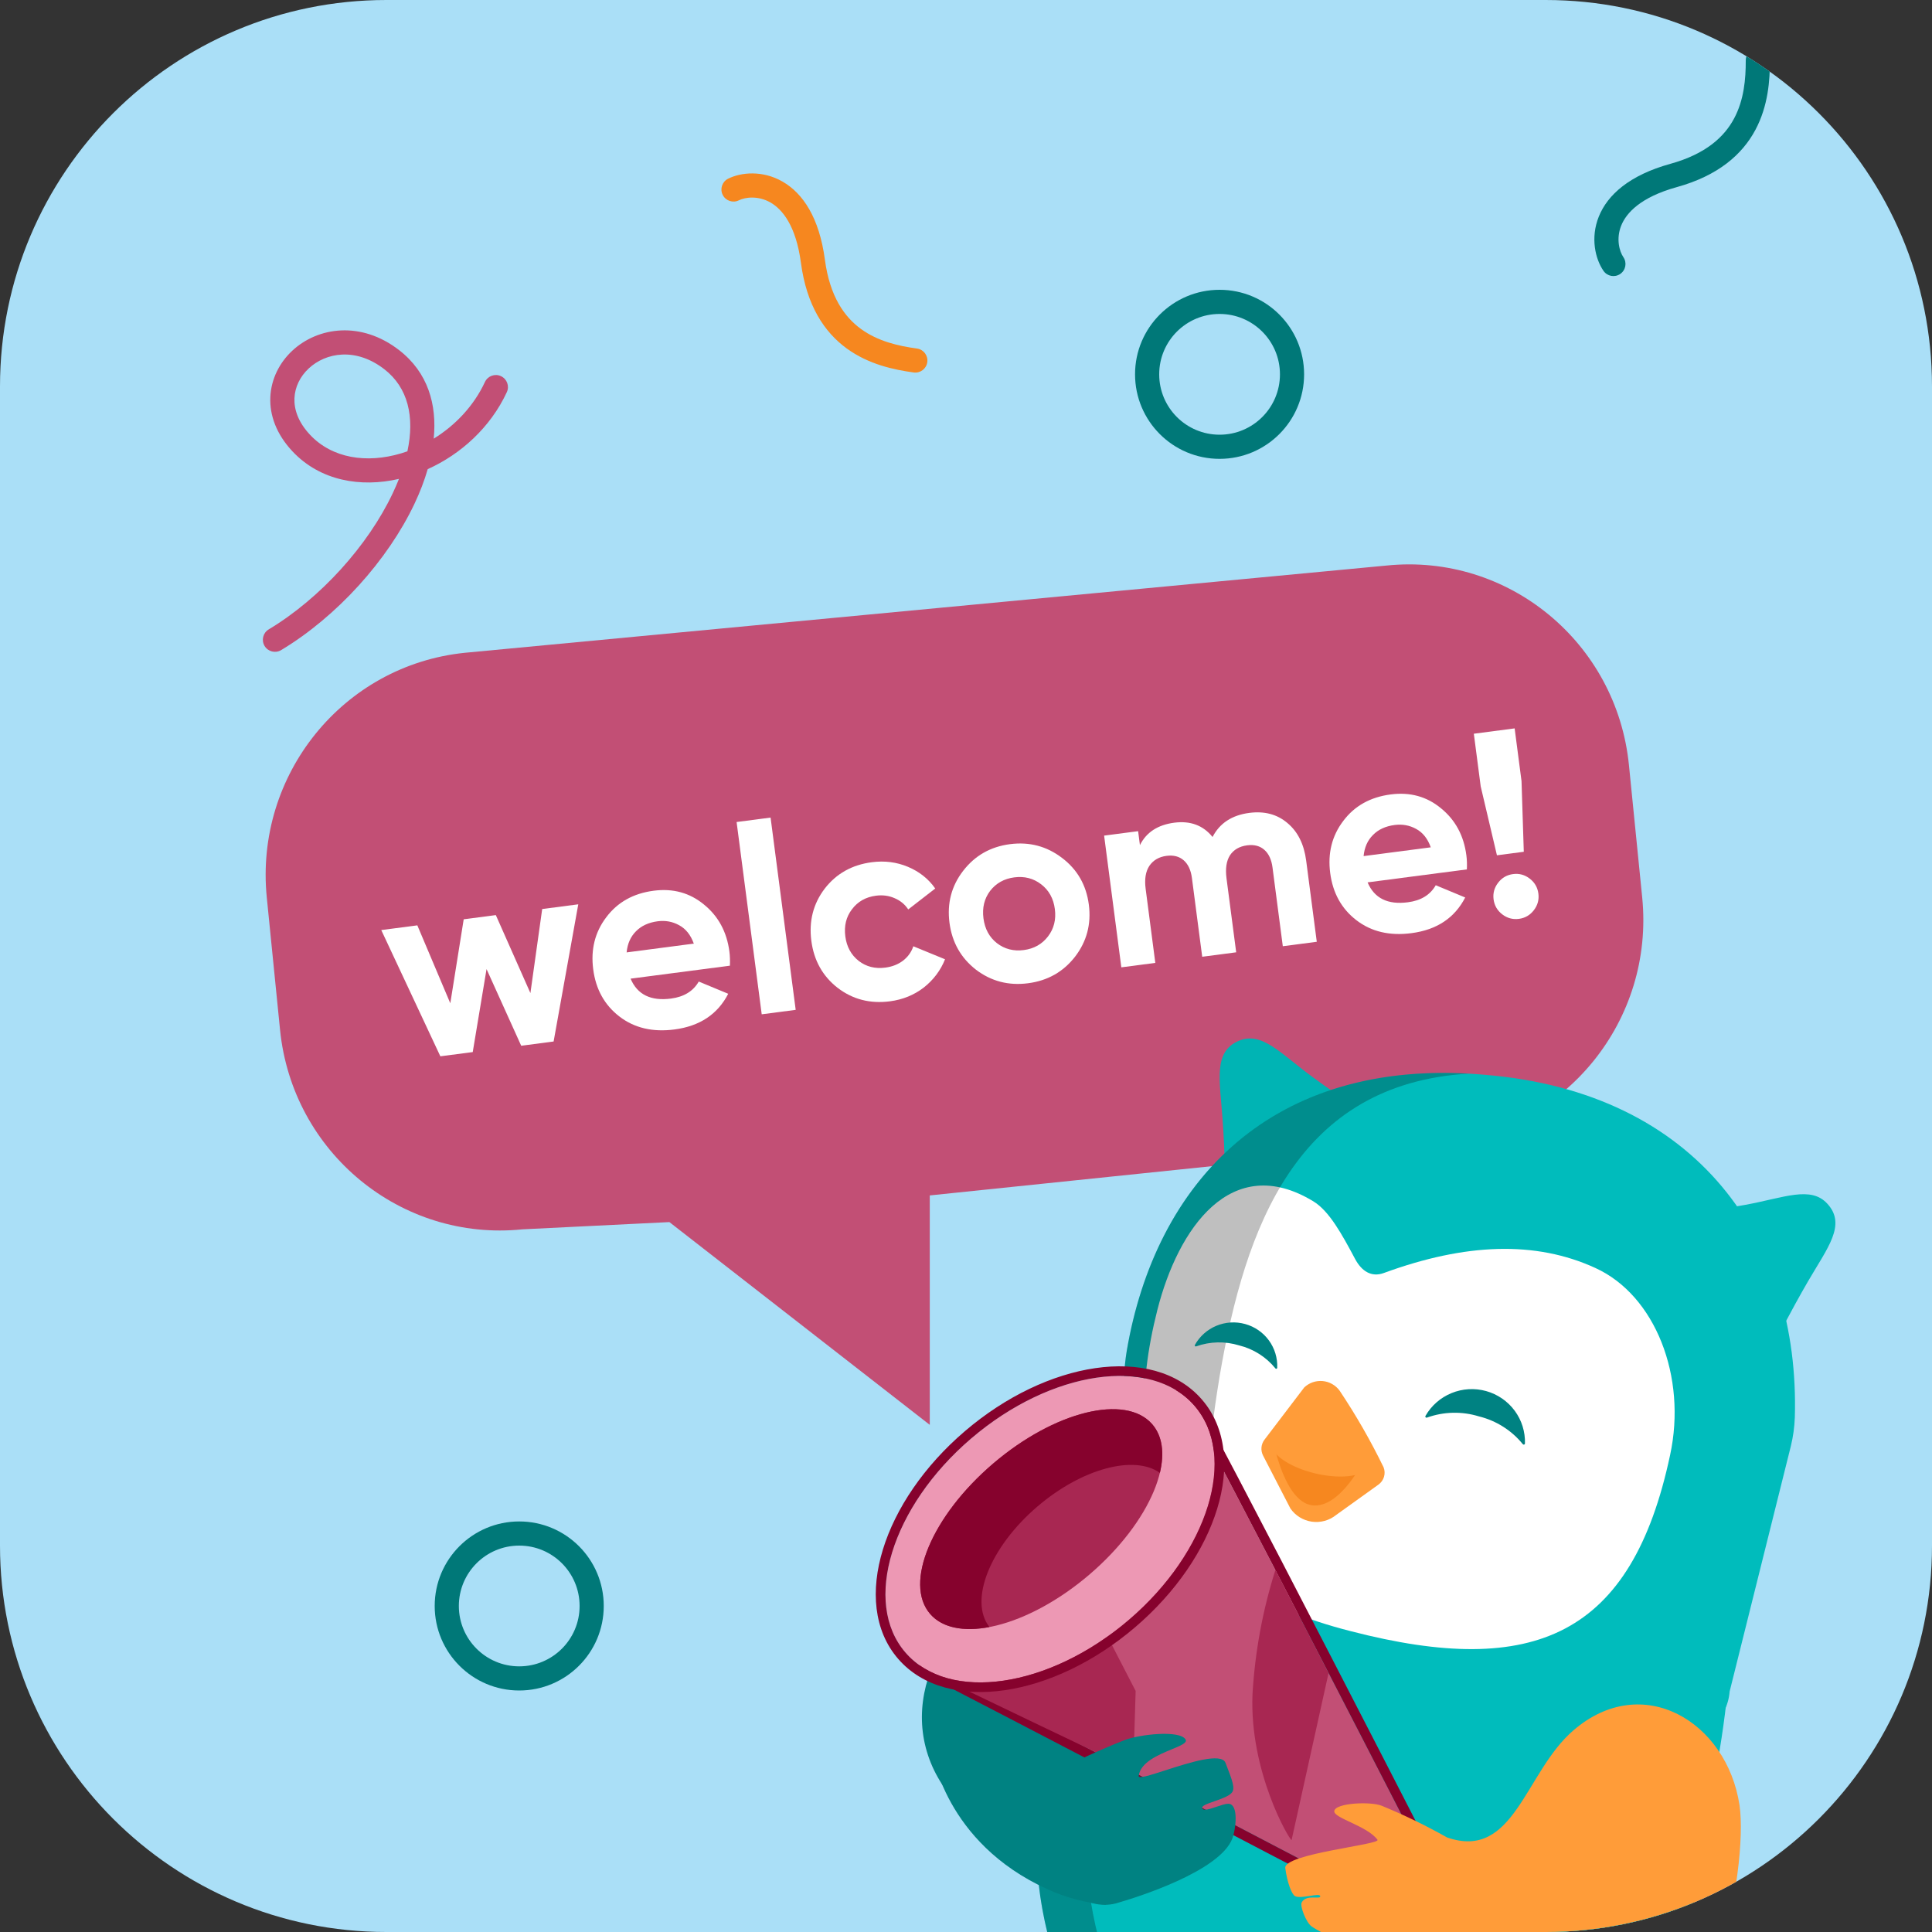 <svg width="80" height="80" viewBox="0 0 80 80" fill="none" xmlns="http://www.w3.org/2000/svg">
<rect x="0" y="0" width="80" height="80" fill="#333333" stroke="none"/>
<g clip-path="url(#clip0_455_2374)">
<rect width="80" height="80" fill="#AADFF7"/>
<path d="M19.244 27.031L57.413 23.418C62.449 22.902 66.943 26.601 67.451 31.68L68 37.161C68.508 42.24 64.838 46.775 59.803 47.291L38.5 49.5V59L27.718 50.604L21.634 50.904C16.599 51.42 12.104 47.721 11.596 42.642L11.047 37.161C10.539 32.082 14.209 27.547 19.244 27.031Z" fill="#C24F75"/>
<path d="M22.451 37.641L23.945 37.446L22.924 43.126L21.582 43.302L20.147 40.128L19.575 43.564L18.234 43.739L15.787 38.512L17.281 38.317L18.646 41.544L19.201 38.066L20.531 37.892L21.963 41.122L22.451 37.641Z" fill="white"/>
<path d="M26.111 40.524C26.39 41.183 26.947 41.458 27.783 41.349C28.322 41.278 28.705 41.043 28.934 40.644L30.154 41.15C29.717 41.998 28.975 42.491 27.928 42.628C27.027 42.746 26.267 42.567 25.651 42.093C25.034 41.619 24.672 40.968 24.564 40.139C24.456 39.317 24.636 38.598 25.103 37.983C25.569 37.36 26.223 36.993 27.067 36.883C27.867 36.778 28.561 36.969 29.149 37.454C29.745 37.938 30.096 38.587 30.203 39.402C30.226 39.584 30.233 39.779 30.224 39.987L26.111 40.524ZM25.947 39.437L28.729 39.073C28.6 38.713 28.397 38.458 28.119 38.31C27.848 38.16 27.552 38.106 27.232 38.148C26.854 38.198 26.554 38.337 26.332 38.565C26.11 38.787 25.982 39.077 25.947 39.437Z" fill="white"/>
<path d="M31.541 42L30.501 34.038L31.908 33.854L32.948 41.816L31.541 42Z" fill="white"/>
<path d="M36.852 41.462C36.03 41.569 35.307 41.383 34.682 40.902C34.065 40.421 33.703 39.773 33.596 38.959C33.49 38.144 33.673 37.425 34.146 36.801C34.627 36.176 35.278 35.81 36.099 35.703C36.63 35.633 37.13 35.697 37.6 35.895C38.069 36.093 38.445 36.391 38.726 36.791L37.608 37.658C37.47 37.447 37.279 37.29 37.037 37.189C36.802 37.086 36.546 37.053 36.27 37.089C35.848 37.145 35.517 37.332 35.278 37.652C35.038 37.964 34.946 38.338 35.003 38.775C35.059 39.204 35.244 39.542 35.557 39.789C35.87 40.03 36.237 40.122 36.658 40.067C36.942 40.03 37.185 39.935 37.387 39.783C37.595 39.623 37.739 39.423 37.819 39.183L39.132 39.722C38.948 40.182 38.655 40.572 38.253 40.891C37.85 41.202 37.383 41.392 36.852 41.462Z" fill="white"/>
<path d="M44.514 39.617C44.026 40.243 43.379 40.609 42.572 40.714C41.765 40.82 41.045 40.633 40.413 40.153C39.787 39.666 39.422 39.018 39.316 38.211C39.211 37.404 39.398 36.688 39.879 36.063C40.365 35.43 41.012 35.061 41.819 34.955C42.626 34.85 43.346 35.041 43.98 35.527C44.612 36.007 44.98 36.65 45.086 37.457C45.191 38.264 45.001 38.984 44.514 39.617ZM41.279 39.053C41.599 39.3 41.971 39.395 42.392 39.34C42.814 39.285 43.148 39.097 43.395 38.776C43.641 38.456 43.736 38.077 43.679 37.641C43.622 37.205 43.433 36.863 43.112 36.617C42.792 36.37 42.421 36.275 41.999 36.33C41.577 36.385 41.243 36.573 40.996 36.893C40.757 37.213 40.666 37.591 40.723 38.027C40.78 38.464 40.965 38.806 41.279 39.053Z" fill="white"/>
<path d="M51.731 33.66C52.357 33.579 52.881 33.717 53.305 34.076C53.737 34.434 53.997 34.954 54.086 35.638L54.525 38.997L53.118 39.181L52.692 35.92C52.649 35.593 52.536 35.349 52.352 35.188C52.169 35.027 51.931 34.965 51.641 35.003C51.321 35.045 51.084 35.183 50.929 35.418C50.782 35.652 50.735 35.968 50.787 36.368L51.188 39.433L49.781 39.617L49.355 36.356C49.312 36.029 49.199 35.785 49.015 35.624C48.831 35.463 48.594 35.401 48.303 35.439C47.99 35.48 47.753 35.618 47.592 35.854C47.437 36.089 47.386 36.406 47.439 36.806L47.839 39.871L46.432 40.055L45.719 34.601L47.127 34.417L47.202 34.995C47.466 34.465 47.939 34.156 48.623 34.066C49.292 33.979 49.82 34.176 50.209 34.658C50.504 34.087 51.011 33.754 51.731 33.66Z" fill="white"/>
<path d="M56.629 36.537C56.907 37.196 57.464 37.471 58.3 37.361C58.839 37.291 59.222 37.056 59.451 36.656L60.671 37.163C60.234 38.011 59.492 38.504 58.445 38.64C57.544 38.758 56.785 38.58 56.168 38.106C55.551 37.632 55.189 36.98 55.081 36.151C54.973 35.33 55.153 34.611 55.62 33.995C56.086 33.372 56.74 33.006 57.584 32.896C58.384 32.791 59.078 32.981 59.666 33.467C60.262 33.951 60.613 34.6 60.719 35.414C60.743 35.596 60.75 35.791 60.74 36L56.629 36.537ZM56.464 35.449L59.245 35.086C59.117 34.725 58.914 34.471 58.636 34.322C58.364 34.173 58.069 34.119 57.749 34.161C57.371 34.21 57.071 34.349 56.849 34.578C56.627 34.799 56.498 35.09 56.464 35.449Z" fill="white"/>
<path d="M61.985 35.416L61.313 32.564L61.028 30.382L62.718 30.161L63.003 32.343L63.097 35.27L61.985 35.416ZM63.513 37.69C63.355 37.895 63.149 38.015 62.895 38.048C62.64 38.081 62.41 38.019 62.205 37.861C61.999 37.703 61.88 37.496 61.846 37.242C61.813 36.987 61.876 36.757 62.034 36.552C62.192 36.346 62.398 36.227 62.652 36.194C62.907 36.16 63.137 36.223 63.342 36.381C63.548 36.539 63.667 36.745 63.701 37C63.734 37.254 63.672 37.484 63.513 37.69Z" fill="white"/>
<path d="M65.719 85.359C62.947 87.471 54.809 89.381 49.873 87.494C45.268 85.738 48.286 72.138 53.996 67.123C59.705 62.107 71.4 64.286 71.332 68.036C70.997 83.966 66.709 84.603 65.719 85.359Z" fill="#00BCBC"/>
<path d="M49.865 87.494C47.419 86.418 44.67 84.366 43.715 81.272C41.722 74.895 44.008 72.022 45.621 69.152C49.777 61.777 59.554 49.282 66.425 52.391C73.296 55.501 72.704 71.839 69.184 79.534C65.462 87.543 57.23 90.727 49.865 87.494Z" fill="#00BCBC"/>
<path d="M54.373 44.614C53.048 43.65 52.271 42.696 51.307 43.093C50.232 43.539 50.507 44.702 50.622 46.316C50.726 47.737 50.741 49.153 50.741 49.153L56.614 46.13C56.614 46.13 55.697 45.589 54.373 44.614Z" fill="#00B4B4"/>
<path d="M49.499 70.537L69.241 72.058C69.531 72.081 69.823 72.047 70.099 71.958C70.376 71.869 70.632 71.726 70.853 71.539C71.074 71.351 71.255 71.122 71.387 70.865C71.519 70.608 71.598 70.327 71.621 70.039L74.156 59.877C74.251 59.486 74.306 59.087 74.32 58.686C74.532 51.36 70.304 45.218 61.461 44.503C52.63 43.73 47.84 48.98 46.655 55.945C46.538 56.657 46.512 57.381 46.577 58.1L47.473 68.157C47.449 68.445 47.481 68.736 47.57 69.012C47.658 69.287 47.8 69.543 47.989 69.764C48.177 69.986 48.407 70.168 48.666 70.3C48.926 70.433 49.209 70.513 49.499 70.537Z" fill="#00BCBC"/>
<path d="M72.252 49.893C73.867 49.601 74.987 49.08 75.678 49.856C76.457 50.723 75.678 51.661 74.87 53.051C74.153 54.284 73.509 55.56 73.509 55.56L69.563 50.292C69.563 50.292 70.631 50.184 72.252 49.893Z" fill="#00BCBC"/>
<path d="M66.062 52.505C63.586 51.367 60.682 51.473 57.305 52.711C56.786 52.902 56.383 52.636 56.113 52.133C55.562 51.102 55.043 50.143 54.372 49.738C50.983 47.69 48.785 50.857 47.925 54.237C46.252 60.818 48.312 65.612 55.931 67.543C63.547 69.516 67.568 67.718 69.155 60.251C69.857 57.012 68.545 53.637 66.062 52.505Z" fill="white"/>
<path d="M68.397 85.087C67.969 85.28 67.501 85.346 66.993 85.252C67.161 85.107 67.327 84.957 67.491 84.804C67.812 84.912 68.116 85.008 68.397 85.087Z" fill="black" fill-opacity="0.25"/>
<path d="M56.728 88.704C55.123 88.585 53.505 88.187 51.927 87.494C49.48 86.418 46.732 84.366 45.776 81.272C43.975 75.506 45.67 72.605 47.204 69.981C47.367 69.703 47.528 69.427 47.683 69.152C48.173 68.282 48.742 67.34 49.375 66.362C49.739 63.237 49.991 60.103 50.5 57C51.557 50.783 53.704 44.877 60.817 44.457C52.396 43.989 47.81 49.151 46.655 55.944C46.538 56.657 46.512 57.381 46.577 58.1L47.313 66.362C46.68 67.34 46.112 68.282 45.621 69.152C45.467 69.427 45.306 69.703 45.143 69.981C43.609 72.605 41.913 75.506 43.715 81.272C44.67 84.366 47.419 86.418 49.866 87.494C52.123 88.485 54.462 88.873 56.728 88.704Z" fill="black" fill-opacity="0.25"/>
<path d="M55.469 57.582C55.387 57.47 55.282 57.377 55.161 57.309C55.04 57.24 54.906 57.199 54.768 57.186C54.629 57.174 54.489 57.191 54.358 57.236C54.227 57.282 54.107 57.355 54.006 57.45L52.367 59.604C52.293 59.697 52.247 59.81 52.235 59.929C52.224 60.048 52.247 60.168 52.302 60.274L53.432 62.461C53.533 62.608 53.664 62.733 53.817 62.827C53.969 62.921 54.14 62.983 54.317 63.009C54.495 63.035 54.676 63.023 54.849 62.976C55.022 62.929 55.184 62.846 55.323 62.734L57.077 61.476C57.187 61.397 57.269 61.283 57.308 61.154C57.347 61.024 57.341 60.885 57.292 60.759C56.758 59.66 56.149 58.598 55.469 57.582Z" fill="#FF9C39"/>
<path fill-rule="evenodd" clip-rule="evenodd" d="M56.521 60.375C56.521 60.375 55.51 62.499 54.321 62.329C53.214 62.172 52.762 59.838 52.762 59.838L54.487 59.58C54.664 59.55 54.846 59.576 55.006 59.655L56.521 60.375Z" fill="#F6871F"/>
<path d="M54.478 61.015C53.356 60.752 52.535 60.162 52.645 59.698C52.756 59.234 53.755 59.071 54.878 59.334C56.001 59.597 56.821 60.186 56.711 60.651C56.6 61.115 55.601 61.278 54.478 61.015Z" fill="#FF9C39"/>
<path fill-rule="evenodd" clip-rule="evenodd" d="M51.31 55.71C50.727 55.531 50.102 55.545 49.528 55.751C49.52 55.754 49.512 55.755 49.504 55.753C49.496 55.751 49.488 55.746 49.483 55.74C49.477 55.734 49.474 55.727 49.472 55.718C49.471 55.71 49.472 55.702 49.476 55.694C49.673 55.337 49.987 55.057 50.365 54.899C50.743 54.741 51.164 54.715 51.56 54.825C51.955 54.934 52.301 55.173 52.542 55.503C52.783 55.833 52.904 56.234 52.887 56.641C52.886 56.649 52.883 56.657 52.877 56.664C52.872 56.67 52.865 56.675 52.856 56.677C52.848 56.68 52.839 56.679 52.831 56.676C52.823 56.674 52.816 56.668 52.811 56.661C52.429 56.19 51.901 55.856 51.31 55.71Z" fill="#008282"/>
<path fill-rule="evenodd" clip-rule="evenodd" d="M61.241 58.65C60.537 58.433 59.782 58.45 59.09 58.699C59.08 58.703 59.07 58.704 59.06 58.703C59.05 58.701 59.04 58.696 59.033 58.688C59.026 58.681 59.021 58.671 59.02 58.661C59.018 58.651 59.02 58.641 59.025 58.631C59.267 58.206 59.646 57.873 60.102 57.686C60.557 57.499 61.062 57.469 61.537 57.601C62.011 57.733 62.428 58.019 62.719 58.413C63.011 58.807 63.16 59.288 63.145 59.776C63.143 59.786 63.139 59.795 63.133 59.802C63.126 59.81 63.118 59.815 63.108 59.817C63.099 59.82 63.089 59.819 63.08 59.816C63.07 59.813 63.062 59.807 63.056 59.8C62.594 59.23 61.956 58.826 61.241 58.65Z" fill="#008282"/>
<path d="M38.428 72.684C37.304 69.297 40.033 65.574 44.138 64.237C48.244 62.9 51.542 68.873 51.542 68.873C51.542 68.873 52.316 75.162 48.21 76.499C44.105 77.836 39.552 76.07 38.428 72.684Z" fill="#008282"/>
<path fill-rule="evenodd" clip-rule="evenodd" d="M43.38 66.141L44.504 73.176L45.804 78.871C44.96 78.797 44.135 78.578 43.365 78.224C39.111 76.297 38.604 72.546 38.604 72.546L43.38 66.141Z" fill="#008282"/>
<path d="M60.865 80.662C60.865 80.662 57.782 74.628 54.757 68.774C51.977 63.386 49.247 58.148 49.027 57.899C48.56 57.382 38.069 68.839 38.486 69.001C38.902 69.162 60.865 80.662 60.865 80.662Z" fill="#C24F75"/>
<path fill-rule="evenodd" clip-rule="evenodd" d="M61.222 80.48L60.865 80.662L60.68 81.016L61.793 81.598L61.222 80.48ZM60.55 80.046C60.753 80.442 60.865 80.662 60.865 80.662L61.222 80.48L60.693 79.446C60.356 78.788 59.876 77.851 59.301 76.731C58.153 74.491 56.625 71.519 55.112 68.592C53.722 65.897 52.344 63.239 51.286 61.224C50.757 60.216 50.307 59.368 49.976 58.755C49.81 58.45 49.673 58.2 49.57 58.019C49.518 57.929 49.474 57.853 49.438 57.794C49.408 57.746 49.367 57.681 49.326 57.634L49.324 57.631C49.166 57.457 48.959 57.476 48.877 57.492C48.784 57.51 48.699 57.55 48.635 57.585C48.501 57.658 48.343 57.773 48.172 57.908C47.827 58.184 47.37 58.6 46.846 59.105C45.796 60.116 44.449 61.51 43.132 62.922C41.815 64.335 40.524 65.771 39.587 66.865C39.119 67.411 38.736 67.877 38.48 68.215C38.355 68.381 38.251 68.528 38.184 68.642C38.154 68.694 38.115 68.766 38.093 68.841C38.084 68.875 38.064 68.953 38.079 69.047C38.098 69.167 38.177 69.309 38.342 69.373C38.338 69.372 38.339 69.373 38.347 69.376C38.356 69.381 38.376 69.39 38.41 69.407C38.462 69.432 38.534 69.469 38.625 69.515C38.808 69.607 39.064 69.739 39.384 69.903C40.024 70.233 40.916 70.695 41.974 71.246C44.091 72.346 46.876 73.799 49.647 75.246C52.418 76.693 55.177 78.136 57.242 79.216C58.275 79.757 59.134 80.206 59.736 80.521L60.679 81.015C60.679 81.015 60.68 81.016 60.865 80.662C60.865 80.662 60.647 80.547 60.252 80.341C56.696 78.479 38.861 69.146 38.486 69.001C38.454 68.988 38.486 68.909 38.573 68.774C38.599 68.735 38.628 68.691 38.663 68.642C38.663 68.642 38.663 68.642 38.663 68.642C40.051 66.685 48.606 57.434 49.027 57.899C49.247 58.148 51.977 63.386 54.757 68.774C57.205 73.511 59.691 78.365 60.55 80.046Z" fill="#86022D"/>
<path d="M53.482 76.194C53.382 76.174 51.734 73.37 51.863 70.162C51.964 68.411 52.282 66.68 52.812 65.008L55.012 69.28L53.482 76.194Z" fill="#A82752"/>
<path d="M46.924 73.28C46.824 73.264 38.773 69.39 38.773 69.39L45.377 66.829L47.025 70.019L46.924 73.28Z" fill="#A82752"/>
<path d="M37.496 68.431C35.696 66.355 36.916 62.383 40.22 59.56C43.524 56.737 47.662 56.132 49.462 58.209C51.263 60.285 50.044 64.257 46.739 67.08C43.435 69.903 39.297 70.508 37.496 68.431Z" fill="#ED98B4"/>
<path fill-rule="evenodd" clip-rule="evenodd" d="M36.56 64.159C36.043 65.841 36.17 67.513 37.192 68.691C38.214 69.869 39.86 70.243 41.612 69.987C43.371 69.73 45.3 68.835 47.001 67.382C48.702 65.929 49.881 64.169 50.399 62.481C50.915 60.799 50.788 59.127 49.766 57.949C48.745 56.77 47.099 56.396 45.346 56.653C43.587 56.91 41.658 57.805 39.958 59.258C38.257 60.711 37.078 62.471 36.56 64.159ZM40.22 59.56C36.915 62.383 35.696 66.355 37.496 68.431C39.297 70.508 43.435 69.903 46.739 67.08C50.043 64.257 51.263 60.285 49.462 58.209C47.662 56.132 43.524 56.737 40.22 59.56Z" fill="#86022D"/>
<path d="M38.516 66.831C37.416 65.562 38.582 62.774 41.122 60.605C43.661 58.435 46.612 57.706 47.712 58.975C48.813 60.245 47.646 63.032 45.107 65.202C42.568 67.371 39.617 68.101 38.516 66.831Z" fill="#A82752"/>
<path d="M41.121 60.605C38.582 62.774 37.416 65.562 38.516 66.831C39.019 67.412 39.91 67.574 40.971 67.372C40.111 66.279 40.987 64.064 42.962 62.377C44.807 60.801 46.968 60.235 48.028 60.988C48.223 60.174 48.135 59.462 47.712 58.975C46.611 57.706 43.661 58.435 41.121 60.605Z" fill="#86022D"/>
<path fill-rule="evenodd" clip-rule="evenodd" d="M46.333 78.778C47.003 78.583 50.515 77.502 51.033 76.119C51.164 75.772 51.312 74.699 50.861 74.689C50.745 74.689 50.564 74.75 50.382 74.811C50.105 74.905 49.827 74.998 49.779 74.877C49.74 74.777 49.995 74.688 50.287 74.586C50.58 74.484 50.909 74.368 51.018 74.217C51.14 74.046 51.044 73.754 50.745 72.994C50.572 72.558 49.242 72.987 48.249 73.307C47.624 73.508 47.133 73.667 47.15 73.538C47.225 72.971 47.967 72.664 48.515 72.437C48.891 72.282 49.176 72.164 49.091 72.026C48.85 71.63 47.197 71.813 46.569 72.053C45.48 72.475 44.352 73.033 44.352 73.033L44.353 73.037C43.42 73.561 42.915 74.882 43.192 76.284C43.521 77.943 44.82 79.088 46.094 78.841C46.176 78.826 46.256 78.805 46.333 78.778Z" fill="#008282"/>
<path d="M66.884 85.229C63.442 84.443 54.888 80.214 54.299 79.76C54.081 79.592 53.818 78.927 53.901 78.775C54.096 78.419 54.681 78.674 54.668 78.517C54.655 78.36 53.888 78.643 53.629 78.517C53.488 78.45 53.299 77.95 53.221 77.354C53.143 76.758 57.187 76.382 57.039 76.181C56.616 75.606 55.234 75.288 55.249 75C55.268 74.654 56.754 74.585 57.216 74.773C58.144 75.154 59.047 75.593 59.92 76.085C62.705 77.052 63.141 73.383 65.146 71.655C68.004 69.182 71.505 71.284 72.03 74.75C72.407 77.315 70.848 86.137 66.884 85.229Z" fill="#FF9C39"/>
<path fill-rule="evenodd" clip-rule="evenodd" d="M38.397 14.995C38.36 15.269 38.108 15.46 37.834 15.423C37.026 15.313 35.974 15.094 35.062 14.43C34.13 13.751 33.4 12.647 33.165 10.884C32.959 9.338 32.392 8.664 31.902 8.384C31.39 8.092 30.855 8.164 30.596 8.294C30.35 8.417 30.049 8.317 29.926 8.07C29.802 7.824 29.902 7.523 30.149 7.4C30.683 7.133 31.573 7.045 32.397 7.516C33.243 7.998 33.924 9.008 34.157 10.752C34.36 12.277 34.965 13.122 35.651 13.622C36.357 14.136 37.206 14.328 37.969 14.432C38.243 14.469 38.434 14.721 38.397 14.995Z" fill="#F6871F"/>
<path fill-rule="evenodd" clip-rule="evenodd" d="M50.5 18C51.881 18 53 16.881 53 15.5C53 14.119 51.881 13 50.5 13C49.119 13 48 14.119 48 15.5C48 16.881 49.119 18 50.5 18ZM50.5 19C52.433 19 54 17.433 54 15.5C54 13.567 52.433 12 50.5 12C48.567 12 47 13.567 47 15.5C47 17.433 48.567 19 50.5 19Z" fill="#007878"/>
<path fill-rule="evenodd" clip-rule="evenodd" d="M72.787 2.001C73.063 2.001 73.287 2.224 73.288 2.5C73.29 3.316 73.218 4.388 72.685 5.382C72.14 6.399 71.147 7.273 69.433 7.748C67.93 8.164 67.34 8.818 67.13 9.343C66.912 9.889 67.056 10.409 67.22 10.648C67.376 10.876 67.319 11.187 67.091 11.343C66.863 11.5 66.552 11.442 66.396 11.214C66.058 10.722 65.849 9.853 66.202 8.971C66.564 8.067 67.47 7.254 69.166 6.784C70.649 6.373 71.403 5.658 71.803 4.91C72.216 4.14 72.29 3.272 72.288 2.502C72.287 2.226 72.51 2.002 72.787 2.001Z" fill="#007878"/>
<path fill-rule="evenodd" clip-rule="evenodd" d="M21.5 69C22.881 69 24 67.881 24 66.5C24 65.119 22.881 64 21.5 64C20.119 64 19 65.119 19 66.5C19 67.881 20.119 69 21.5 69ZM21.5 70C23.433 70 25 68.433 25 66.5C25 64.567 23.433 63 21.5 63C19.567 63 18 64.567 18 66.5C18 68.433 19.567 70 21.5 70Z" fill="#007878"/>
<path fill-rule="evenodd" clip-rule="evenodd" d="M20.743 15.575C20.994 15.692 21.103 15.989 20.986 16.239C20.309 17.699 19.081 18.809 17.711 19.426C17.572 19.907 17.386 20.387 17.164 20.857C16.059 23.191 13.96 25.526 11.642 26.919C11.406 27.061 11.098 26.985 10.956 26.748C10.814 26.511 10.89 26.204 11.127 26.062C13.277 24.77 15.241 22.583 16.26 20.429C16.356 20.227 16.442 20.027 16.52 19.83C14.944 20.194 13.264 19.917 12.11 18.689C11.45 17.986 11.16 17.2 11.194 16.442C11.227 15.691 11.575 15.015 12.101 14.524C13.162 13.535 14.954 13.277 16.53 14.501C17.722 15.427 18.099 16.749 17.959 18.164C18.853 17.613 19.621 16.806 20.079 15.819C20.195 15.568 20.493 15.459 20.743 15.575ZM16.87 18.688C17.178 17.251 16.892 16.048 15.917 15.291C14.728 14.368 13.486 14.601 12.784 15.256C12.428 15.587 12.213 16.023 12.193 16.486C12.172 16.942 12.34 17.473 12.839 18.005C13.75 18.975 15.175 19.202 16.613 18.772C16.699 18.746 16.785 18.718 16.87 18.688Z" fill="#C24F75"/>
</g>
<defs>
<clipPath id="clip0_455_2374">
<path d="M0 16C0 7.163 7.163 0 16 0H64C72.837 0 80 7.163 80 16V64C80 72.837 72.837 80 64 80H16C7.163 80 0 72.837 0 64V16Z" fill="white"/>
</clipPath>
</defs>
</svg>
